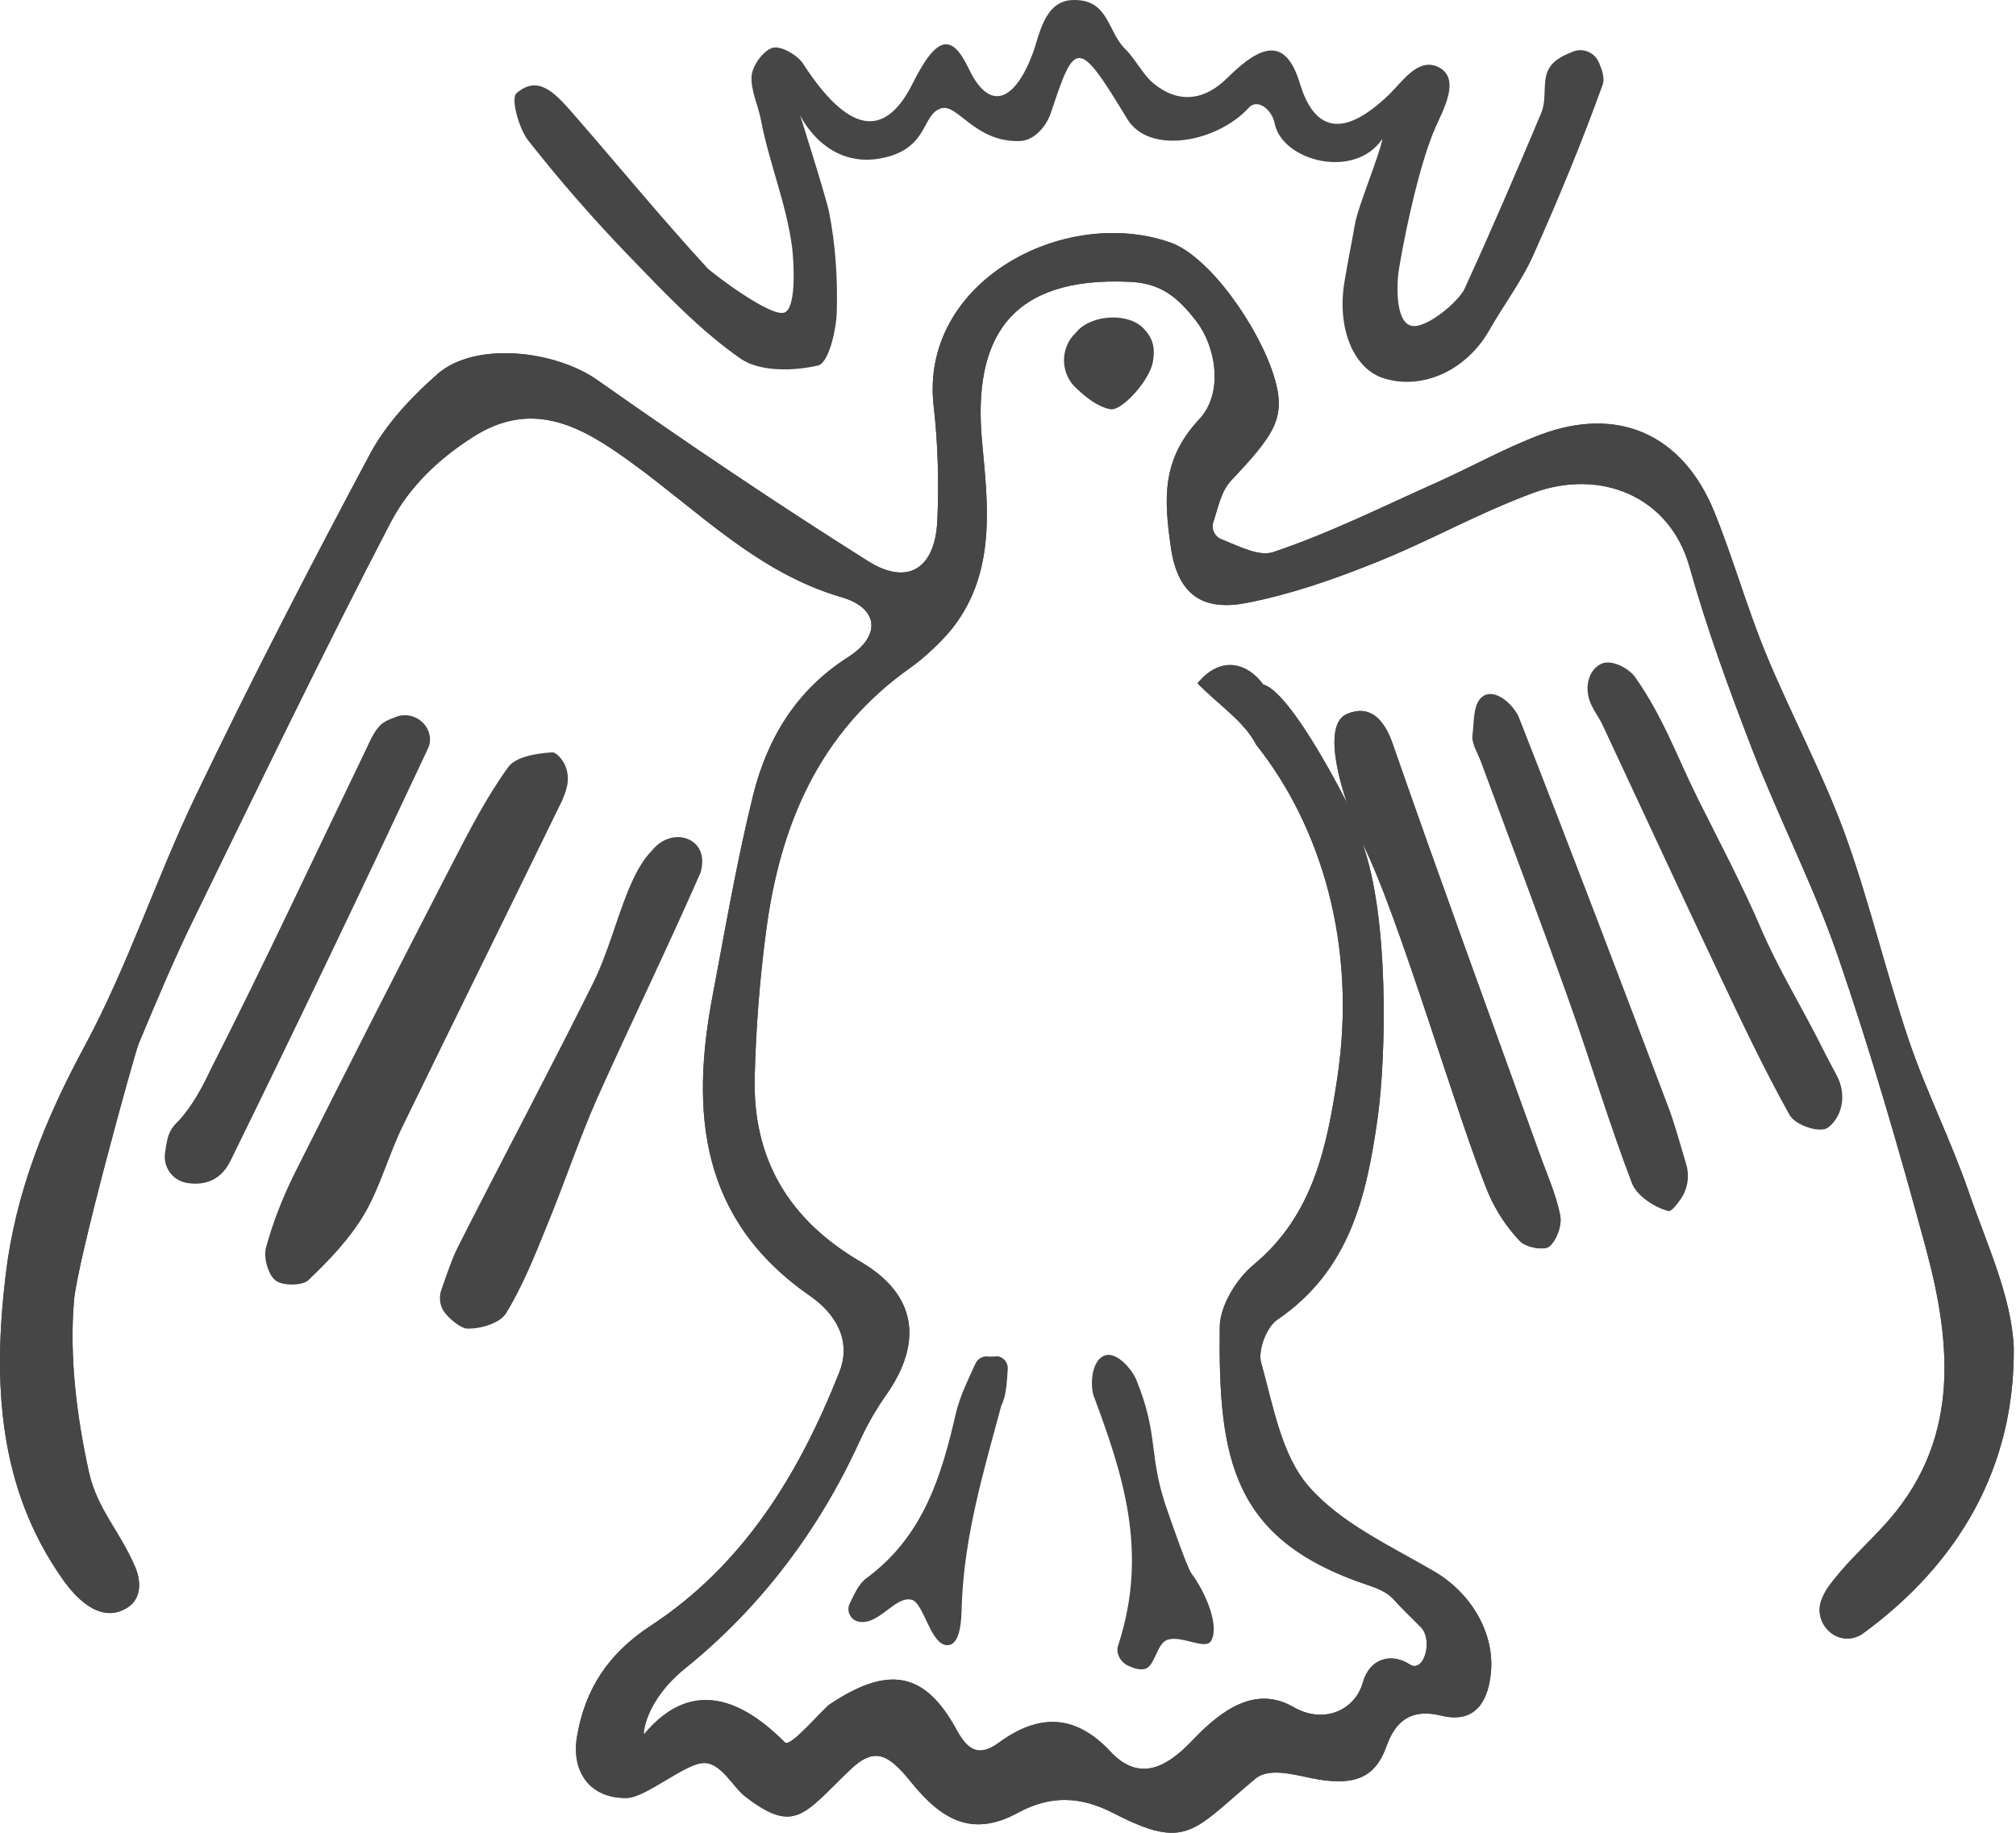 <svg width="165" height="150" viewBox="0 0 165 150" fill="none" xmlns="http://www.w3.org/2000/svg">
<path d="M13.503 94.388C13.352 95.55 14.134 96.61 15.271 96.812C16.483 97.014 17.999 96.812 18.883 94.969C24.363 83.805 29.718 72.591 34.997 61.327C35.047 61.226 35.072 61.124 35.123 61.023C35.552 59.483 33.961 58.119 32.471 58.649C32.117 58.776 31.789 58.902 31.486 59.079C30.779 59.483 30.349 60.493 29.971 61.301C25.727 70.091 21.61 78.931 17.191 87.619C16.206 89.74 15.271 91.079 14.412 91.938C14.084 92.266 13.857 92.67 13.73 93.125C13.629 93.529 13.554 93.984 13.503 94.388Z" fill="#464646"/>
<path d="M161.104 97.469C159.664 93.302 157.644 89.311 156.229 85.144C154.335 79.537 152.997 73.753 150.976 68.196C149.132 63.17 146.556 58.422 144.51 53.446C142.944 49.633 141.833 45.642 140.292 41.854C137.691 35.514 132.387 33.19 126.048 35.59C123.168 36.676 120.466 38.191 117.662 39.454C113.192 41.449 108.797 43.647 104.2 45.187C103.039 45.566 101.473 44.733 99.957 44.127C99.402 43.899 99.124 43.293 99.301 42.737C99.705 41.525 99.932 40.212 100.765 39.328C104.327 35.539 105.312 34.175 104.276 30.816C103.013 26.725 98.947 20.916 95.739 19.83C87.051 16.824 75.231 23.062 76.418 33.266C76.771 36.322 76.847 39.454 76.721 42.51C76.569 46.526 74.322 47.991 71.038 45.92C63.537 41.197 56.162 36.221 48.913 31.119C45.453 28.669 38.886 27.912 35.805 30.614C33.683 32.483 31.612 34.681 30.299 37.13C25.374 46.349 20.575 55.644 16.054 65.065C12.796 71.833 10.472 79.057 6.911 85.649C3.703 91.584 1.279 97.595 0.471 104.288C-0.59 113.103 -0.186 121.741 5.143 129.267C6.103 130.631 8.073 132.879 10.27 131.667C11.887 130.783 11.356 128.914 11.078 128.282C9.841 125.353 7.972 123.534 7.29 120.529C6.28 115.957 5.673 111.108 6.052 106.486C6.305 103.253 11.003 86.255 11.356 85.396C12.821 81.911 14.261 78.451 15.928 75.066C21.181 64.307 26.384 53.497 31.915 42.864C33.481 39.833 35.931 37.535 38.709 35.767C43.685 32.584 47.726 34.984 51.717 37.888C57.223 41.879 62.021 46.88 68.866 48.875C71.922 49.759 72.149 52.032 69.422 53.775C65.179 56.477 62.804 60.417 61.643 65.065C60.304 70.47 59.369 75.976 58.334 81.431C56.49 91.079 57.298 99.818 66.29 106.056C68.235 107.395 69.775 109.592 68.689 112.32C65.406 120.604 60.885 128.055 53.257 133.056C49.822 135.304 47.878 138.208 47.221 142.148C46.741 145.078 48.357 147.225 51.313 147.149C52.828 147.124 55.96 144.422 57.5 144.295C58.991 144.169 59.976 146.265 61.011 147.048C65.052 150.155 65.81 148.463 69.548 144.876C71.619 142.881 72.73 143.588 74.574 145.861C77.176 149.094 79.701 150.332 83.313 148.362C86.015 146.897 88.465 147.023 91.117 148.387C97.179 151.519 97.634 149.827 102.735 145.583C103.998 144.523 106.372 145.407 108.039 145.659C110.767 146.063 112.535 145.583 113.47 142.931C114.227 140.81 115.515 139.825 117.94 140.406C120.567 141.062 121.729 139.471 122.006 137.072C122.411 133.662 120.365 130.353 117.384 128.611C113.798 126.514 109.732 124.671 107.105 121.64C104.857 119.064 104.2 114.997 103.215 111.512C102.938 110.502 103.67 108.582 104.554 108.001C110.439 103.985 111.853 97.974 112.762 91.433C113.444 86.533 113.722 75.066 111.5 69.005C114.455 74.788 119.38 91.837 121.83 97.696C122.436 99.111 123.345 100.475 124.406 101.586C124.886 102.091 126.376 102.369 126.805 102.015C127.411 101.51 127.866 100.247 127.689 99.439C127.336 97.671 126.553 95.979 125.947 94.261C121.931 83.123 117.864 72.01 113.975 60.847C113.268 58.826 112.106 57.664 110.262 58.422C107.913 59.382 110.262 65.746 110.262 65.746C110.262 65.746 105.716 56.654 103.392 56.023C102.054 54.204 99.881 53.648 98.012 55.922C99.73 57.69 101.826 59.028 102.811 60.948C108.191 67.717 111.07 77.491 109.454 88.2C108.62 93.731 107.509 99.439 102.634 103.48C101.195 104.667 99.831 106.89 99.831 108.633C99.705 119.493 100.892 126.035 111.929 129.722C112.687 129.975 113.52 130.303 114.025 130.859C114.53 131.44 115.44 132.324 116.298 133.182C117.309 134.218 116.551 136.996 115.364 136.213C113.899 135.253 112.106 135.708 111.55 137.678C110.919 139.951 108.368 141.163 105.842 139.699C102.761 137.931 99.982 139.926 97.608 142.426C95.815 144.295 93.441 146.114 90.865 143.335C87.985 140.254 84.98 140.254 81.747 142.628C80.105 143.815 79.221 143.26 78.287 141.568C75.685 136.769 72.68 136.314 67.932 139.471C67.325 139.875 64.699 143.058 64.244 142.603C61.365 139.724 56.97 136.819 52.702 141.946C52.651 142.047 52.676 139.294 56.111 136.516C62.249 131.566 67.048 125.201 70.331 118.003C70.937 116.69 71.644 115.427 72.478 114.24C75.584 109.87 75.029 105.955 70.457 103.278C64.572 99.843 61.592 94.868 61.769 88.124C61.87 84.159 62.173 80.168 62.703 76.203C63.84 67.54 67.022 59.937 74.498 54.659C75.635 53.851 77.15 52.461 78.06 51.274C81.52 46.728 80.863 41.298 80.383 36.221C79.575 27.659 82.656 22.633 92.405 23.062C94.956 23.163 96.345 24.249 97.937 26.321C99.503 28.366 100.185 32.155 98.139 34.327C95.032 37.661 95.285 40.894 95.815 44.708C96.345 48.496 98.24 50.062 101.978 49.355C105.539 48.673 109.024 47.461 112.384 46.122C117.258 44.177 120.516 42.207 125.416 40.363C130.973 38.292 136.655 40.616 138.272 46.374C139.711 51.502 141.555 56.528 143.475 61.503C145.672 67.136 148.45 72.541 150.42 78.249C153.123 86.103 155.446 94.135 157.619 102.142C159.791 110.199 160.447 118.154 154.083 124.974C152.542 126.641 150.824 128.181 149.536 130.025C149.36 130.303 149.208 130.606 149.082 130.934C148.4 132.702 150.067 134.597 151.885 133.99C152.087 133.915 152.264 133.839 152.441 133.713C160.346 127.954 164.918 120.049 164.817 110.274C164.64 106.107 162.569 101.737 161.104 97.469Z" fill="#464646"/>
<path d="M161.104 97.469C159.664 93.302 157.644 89.311 156.229 85.144C154.335 79.537 152.997 73.753 150.976 68.196C149.132 63.17 146.556 58.422 144.51 53.446C142.944 49.633 141.833 45.642 140.292 41.854C137.691 35.514 132.387 33.19 126.048 35.59C123.168 36.676 120.466 38.191 117.662 39.454C113.192 41.449 108.797 43.647 104.2 45.187C103.039 45.566 101.473 44.733 99.957 44.127C99.402 43.899 99.124 43.293 99.301 42.737C99.705 41.525 99.932 40.212 100.765 39.328C104.327 35.539 105.312 34.175 104.276 30.816C103.013 26.725 98.947 20.916 95.739 19.83C87.051 16.824 75.231 23.062 76.418 33.266C76.771 36.322 76.847 39.454 76.721 42.51C76.569 46.526 74.322 47.991 71.038 45.92C63.537 41.197 56.162 36.221 48.913 31.119C45.453 28.669 38.886 27.912 35.805 30.614C33.683 32.483 31.612 34.681 30.299 37.13C25.374 46.349 20.575 55.644 16.054 65.065C12.796 71.833 10.472 79.057 6.911 85.649C3.703 91.584 1.279 97.595 0.471 104.288C-0.59 113.103 -0.186 121.741 5.143 129.267C6.103 130.631 8.073 132.879 10.27 131.667C11.887 130.783 11.356 128.914 11.078 128.282C9.841 125.353 7.972 123.534 7.29 120.529C6.28 115.957 5.673 111.108 6.052 106.486C6.305 103.253 11.003 86.255 11.356 85.396C12.821 81.911 14.261 78.451 15.928 75.066C21.181 64.307 26.384 53.497 31.915 42.864C33.481 39.833 35.931 37.535 38.709 35.767C43.685 32.584 47.726 34.984 51.717 37.888C57.223 41.879 62.021 46.88 68.866 48.875C71.922 49.759 72.149 52.032 69.422 53.775C65.179 56.477 62.804 60.417 61.643 65.065C60.304 70.47 59.369 75.976 58.334 81.431C56.49 91.079 57.298 99.818 66.29 106.056C68.235 107.395 69.775 109.592 68.689 112.32C65.406 120.604 60.885 128.055 53.257 133.056C49.822 135.304 47.878 138.208 47.221 142.148C46.741 145.078 48.357 147.225 51.313 147.149C52.828 147.124 55.96 144.422 57.5 144.295C58.991 144.169 59.976 146.265 61.011 147.048C65.052 150.155 65.81 148.463 69.548 144.876C71.619 142.881 72.73 143.588 74.574 145.861C77.176 149.094 79.701 150.332 83.313 148.362C86.015 146.897 88.465 147.023 91.117 148.387C97.179 151.519 97.634 149.827 102.735 145.583C103.998 144.523 106.372 145.407 108.039 145.659C110.767 146.063 112.535 145.583 113.47 142.931C114.227 140.81 115.515 139.825 117.94 140.406C120.567 141.062 121.729 139.471 122.006 137.072C122.411 133.662 120.365 130.353 117.384 128.611C113.798 126.514 109.732 124.671 107.105 121.64C104.857 119.064 104.2 114.997 103.215 111.512C102.938 110.502 103.67 108.582 104.554 108.001C110.439 103.985 111.853 97.974 112.762 91.433C113.444 86.533 113.722 75.066 111.5 69.005C114.455 74.788 119.38 91.837 121.83 97.696C122.436 99.111 123.345 100.475 124.406 101.586C124.886 102.091 126.376 102.369 126.805 102.015C127.411 101.51 127.866 100.247 127.689 99.439C127.336 97.671 126.553 95.979 125.947 94.261C121.931 83.123 117.864 72.01 113.975 60.847C113.268 58.826 112.106 57.664 110.262 58.422C107.913 59.382 110.262 65.746 110.262 65.746C110.262 65.746 105.716 56.654 103.392 56.023C102.054 54.204 99.881 53.648 98.012 55.922C99.73 57.69 101.826 59.028 102.811 60.948C108.191 67.717 111.07 77.491 109.454 88.2C108.62 93.731 107.509 99.439 102.634 103.48C101.195 104.667 99.831 106.89 99.831 108.633C99.705 119.493 100.892 126.035 111.929 129.722C112.687 129.975 113.52 130.303 114.025 130.859C114.53 131.44 115.44 132.324 116.298 133.182C117.309 134.218 116.551 136.996 115.364 136.213C113.899 135.253 112.106 135.708 111.55 137.678C110.919 139.951 108.368 141.163 105.842 139.699C102.761 137.931 99.982 139.926 97.608 142.426C95.815 144.295 93.441 146.114 90.865 143.335C87.985 140.254 84.98 140.254 81.747 142.628C80.105 143.815 79.221 143.26 78.287 141.568C75.685 136.769 72.68 136.314 67.932 139.471C67.325 139.875 64.699 143.058 64.244 142.603C61.365 139.724 56.97 136.819 52.702 141.946C52.651 142.047 52.676 139.294 56.111 136.516C62.249 131.566 67.048 125.201 70.331 118.003C70.937 116.69 71.644 115.427 72.478 114.24C75.584 109.87 75.029 105.955 70.457 103.278C64.572 99.843 61.592 94.868 61.769 88.124C61.87 84.159 62.173 80.168 62.703 76.203C63.84 67.54 67.022 59.937 74.498 54.659C75.635 53.851 77.15 52.461 78.06 51.274C81.52 46.728 80.863 41.298 80.383 36.221C79.575 27.659 82.656 22.633 92.405 23.062C94.956 23.163 96.345 24.249 97.937 26.321C99.503 28.366 100.185 32.155 98.139 34.327C95.032 37.661 95.285 40.894 95.815 44.708C96.345 48.496 98.24 50.062 101.978 49.355C105.539 48.673 109.024 47.461 112.384 46.122C117.258 44.177 120.516 42.207 125.416 40.363C130.973 38.292 136.655 40.616 138.272 46.374C139.711 51.502 141.555 56.528 143.475 61.503C145.672 67.136 148.45 72.541 150.42 78.249C153.123 86.103 155.446 94.135 157.619 102.142C159.791 110.199 160.447 118.154 154.083 124.974C152.542 126.641 150.824 128.181 149.536 130.025C149.36 130.303 149.208 130.606 149.082 130.934C148.4 132.702 150.067 134.597 151.885 133.99C152.087 133.915 152.264 133.839 152.441 133.713C160.346 127.954 164.918 120.049 164.817 110.274C164.64 106.107 162.569 101.737 161.104 97.469Z" fill="#464646"/>
<path d="M113.141 11.369C110.843 14.753 104.933 13.162 104.327 10.106C104.099 8.944 102.912 8.035 102.205 8.818C99.654 11.621 94.072 12.732 92.254 9.727C88.213 3.059 87.985 3.261 85.99 9.297C85.788 9.904 84.929 11.495 83.439 11.545C79.777 11.646 78.363 8.439 77.024 8.868C75.433 9.373 76.014 12.025 72.453 12.884C67.603 14.046 65.482 9.424 65.482 9.424C65.482 9.424 67.628 16.193 67.856 17.354C68.386 20.032 68.563 22.81 68.487 25.538C68.437 27.078 67.805 29.705 66.972 29.907C64.951 30.387 62.173 30.437 60.607 29.351C57.273 27.028 54.394 23.972 51.54 21.017C48.61 17.986 45.832 14.803 43.23 11.495C42.447 10.485 41.791 8.035 42.271 7.63C43.963 6.166 45.276 7.428 46.817 9.196C50.631 13.566 53.965 17.657 57.905 21.951C58.208 22.279 63.183 26.093 64.244 25.563C65.229 25.083 64.951 21.193 64.825 20.208C64.345 16.622 62.956 13.364 62.274 9.803C62.047 8.59 61.415 7.353 61.516 6.191C61.592 5.357 62.451 4.17 63.209 3.918C63.865 3.716 65.128 4.423 65.658 5.105C69.396 10.914 72.402 11.47 74.726 6.772C76.696 2.857 77.908 2.731 79.297 5.635C81.04 9.297 83.111 8.161 84.525 4.372C85.081 2.882 85.46 0.079 87.783 0.003C90.764 -0.098 90.612 2.579 92.102 4.019C92.885 4.776 93.567 6.14 94.401 6.822C96.472 8.514 98.593 8.237 100.488 6.342C103.342 3.514 105.261 3.11 106.398 6.848C107.534 10.586 109.807 11.495 113.722 7.706C114.808 6.645 116.096 4.65 117.763 5.509C119.582 6.443 118.092 9.045 117.485 10.434C116.324 13.061 115.137 18.188 114.505 21.976C114.303 23.138 114.177 26.27 115.465 26.649C116.677 27.002 119.405 24.654 119.86 23.643C122.006 18.971 124.128 14.02 126.123 9.297C126.704 7.934 126.073 6.393 126.982 5.307C127.411 4.802 128.043 4.499 128.75 4.221C129.583 3.892 130.518 4.297 130.872 5.13C131.149 5.787 131.351 6.418 131.175 6.923C129.482 11.621 127.563 16.268 125.517 20.84C124.557 23.012 123.067 24.957 121.88 27.053C120.011 30.311 116.45 31.953 113.268 30.968C110.792 30.21 109.403 26.876 110.035 23.088C110.287 21.522 110.616 19.956 110.893 18.365C111.121 16.95 112.964 12.556 113.141 11.369Z" fill="#464646"/>
<path d="M45.706 61.857C46.413 62.539 46.64 63.574 46.362 64.534C46.261 64.913 46.135 65.216 46.009 65.519C41.664 74.435 37.27 83.325 32.926 92.241C31.789 94.59 31.107 97.191 29.794 99.414C28.607 101.409 26.94 103.152 25.247 104.768C24.742 105.248 23.126 105.248 22.545 104.794C21.939 104.314 21.56 102.925 21.762 102.142C22.318 100.071 23.126 98.025 24.086 96.08C28.329 87.619 32.622 79.183 36.967 70.773C38.381 68.045 39.795 65.267 41.589 62.791C42.195 61.933 43.912 61.655 45.15 61.579C45.327 61.554 45.529 61.68 45.706 61.857Z" fill="#464646"/>
<path d="M138.019 95.322C138.297 96.307 138.12 97.368 137.514 98.202C137.135 98.732 136.756 99.187 136.529 99.111C135.393 98.808 133.978 97.873 133.574 96.863C131.655 91.862 130.139 86.71 128.321 81.658C126.022 75.218 123.598 68.828 121.223 62.387C120.946 61.63 120.415 60.847 120.516 60.139C120.668 59.028 120.516 57.235 121.628 56.856C122.688 56.502 124.002 57.892 124.33 58.75C128.548 69.484 132.64 80.244 136.706 91.029C137.161 92.342 137.539 93.706 138.019 95.322Z" fill="#464646"/>
<path d="M150.37 88.099C151.001 89.336 150.926 90.852 150.016 91.913C149.789 92.165 149.562 92.367 149.309 92.418C148.45 92.595 146.859 91.988 146.455 91.231C144.409 87.568 142.616 83.78 140.823 79.991C137.565 73.096 134.357 66.176 131.124 59.255C130.872 58.75 130.493 58.22 130.291 57.791C129.609 56.452 129.937 54.962 130.947 54.381C131.857 53.851 133.347 54.734 133.827 55.416C136.125 58.675 137.211 61.832 138.979 65.393C140.646 68.727 142.692 72.616 144.157 76.051C145.445 79.057 147.162 81.911 148.678 84.841C149.208 85.901 149.764 86.962 150.37 88.099Z" fill="#464646"/>
<path d="M36.259 107.218C35.982 106.738 35.931 106.132 36.108 105.602C36.588 104.238 36.992 102.975 37.598 101.813C41.21 94.691 44.973 87.619 48.534 80.471C49.747 78.021 50.403 75.344 51.439 72.818C51.919 71.682 52.5 70.47 53.358 69.611C53.384 69.586 53.333 69.636 53.358 69.611C54.975 67.59 57.905 68.525 57.425 71.025C57.399 71.202 57.374 71.353 57.298 71.505C54.596 77.668 51.641 83.729 48.888 89.867C47.372 93.302 46.185 96.888 44.746 100.374C43.761 102.798 42.776 105.273 41.412 107.496C40.907 108.304 39.29 108.784 38.204 108.734C37.8 108.734 36.714 107.976 36.259 107.218Z" fill="#464646"/>
<path d="M92.355 136.339C91.698 136.036 91.294 135.304 91.521 134.647C94.047 126.944 91.85 120.529 89.476 114.139C89.223 113.179 89.375 111.436 90.309 110.981C91.319 110.476 92.658 112.068 93.012 112.952C94.931 117.675 93.896 119.089 95.638 123.888C95.79 124.317 97.154 128.282 97.507 128.762C98.694 130.353 99.831 133.081 99.124 134.294C98.669 135.077 96.75 133.839 95.588 134.193C94.653 134.47 94.552 136.39 93.694 136.592C93.264 136.693 92.81 136.541 92.355 136.339Z" fill="#464646"/>
<path d="M81.697 111.007C82.176 111.108 82.53 111.562 82.479 112.068C82.404 113.103 82.378 114.189 81.949 115.048C80.535 120.301 78.918 125.681 78.716 131.338C78.691 132.399 78.666 134.571 77.58 134.647C76.165 134.723 75.635 131.212 74.625 130.934C73.261 130.556 71.897 133.132 70.205 132.702C69.598 132.551 69.27 131.844 69.523 131.288C69.927 130.455 70.28 129.621 70.937 129.141C75.534 125.757 77.049 120.857 78.236 115.654C78.565 114.265 79.221 112.952 79.828 111.613C80.03 111.158 80.509 110.931 80.989 111.032L81.697 111.007Z" fill="#464646"/>
<path d="M88.137 27.129C89.324 25.765 92.254 25.563 93.542 26.826C94.578 27.861 94.476 28.796 94.375 29.503C94.199 31.044 91.799 33.696 90.865 33.493C89.854 33.291 88.945 32.584 88.086 31.776C86.849 30.639 86.748 28.72 87.834 27.457C87.935 27.356 88.036 27.255 88.137 27.129Z" fill="#464646"/>
</svg>
